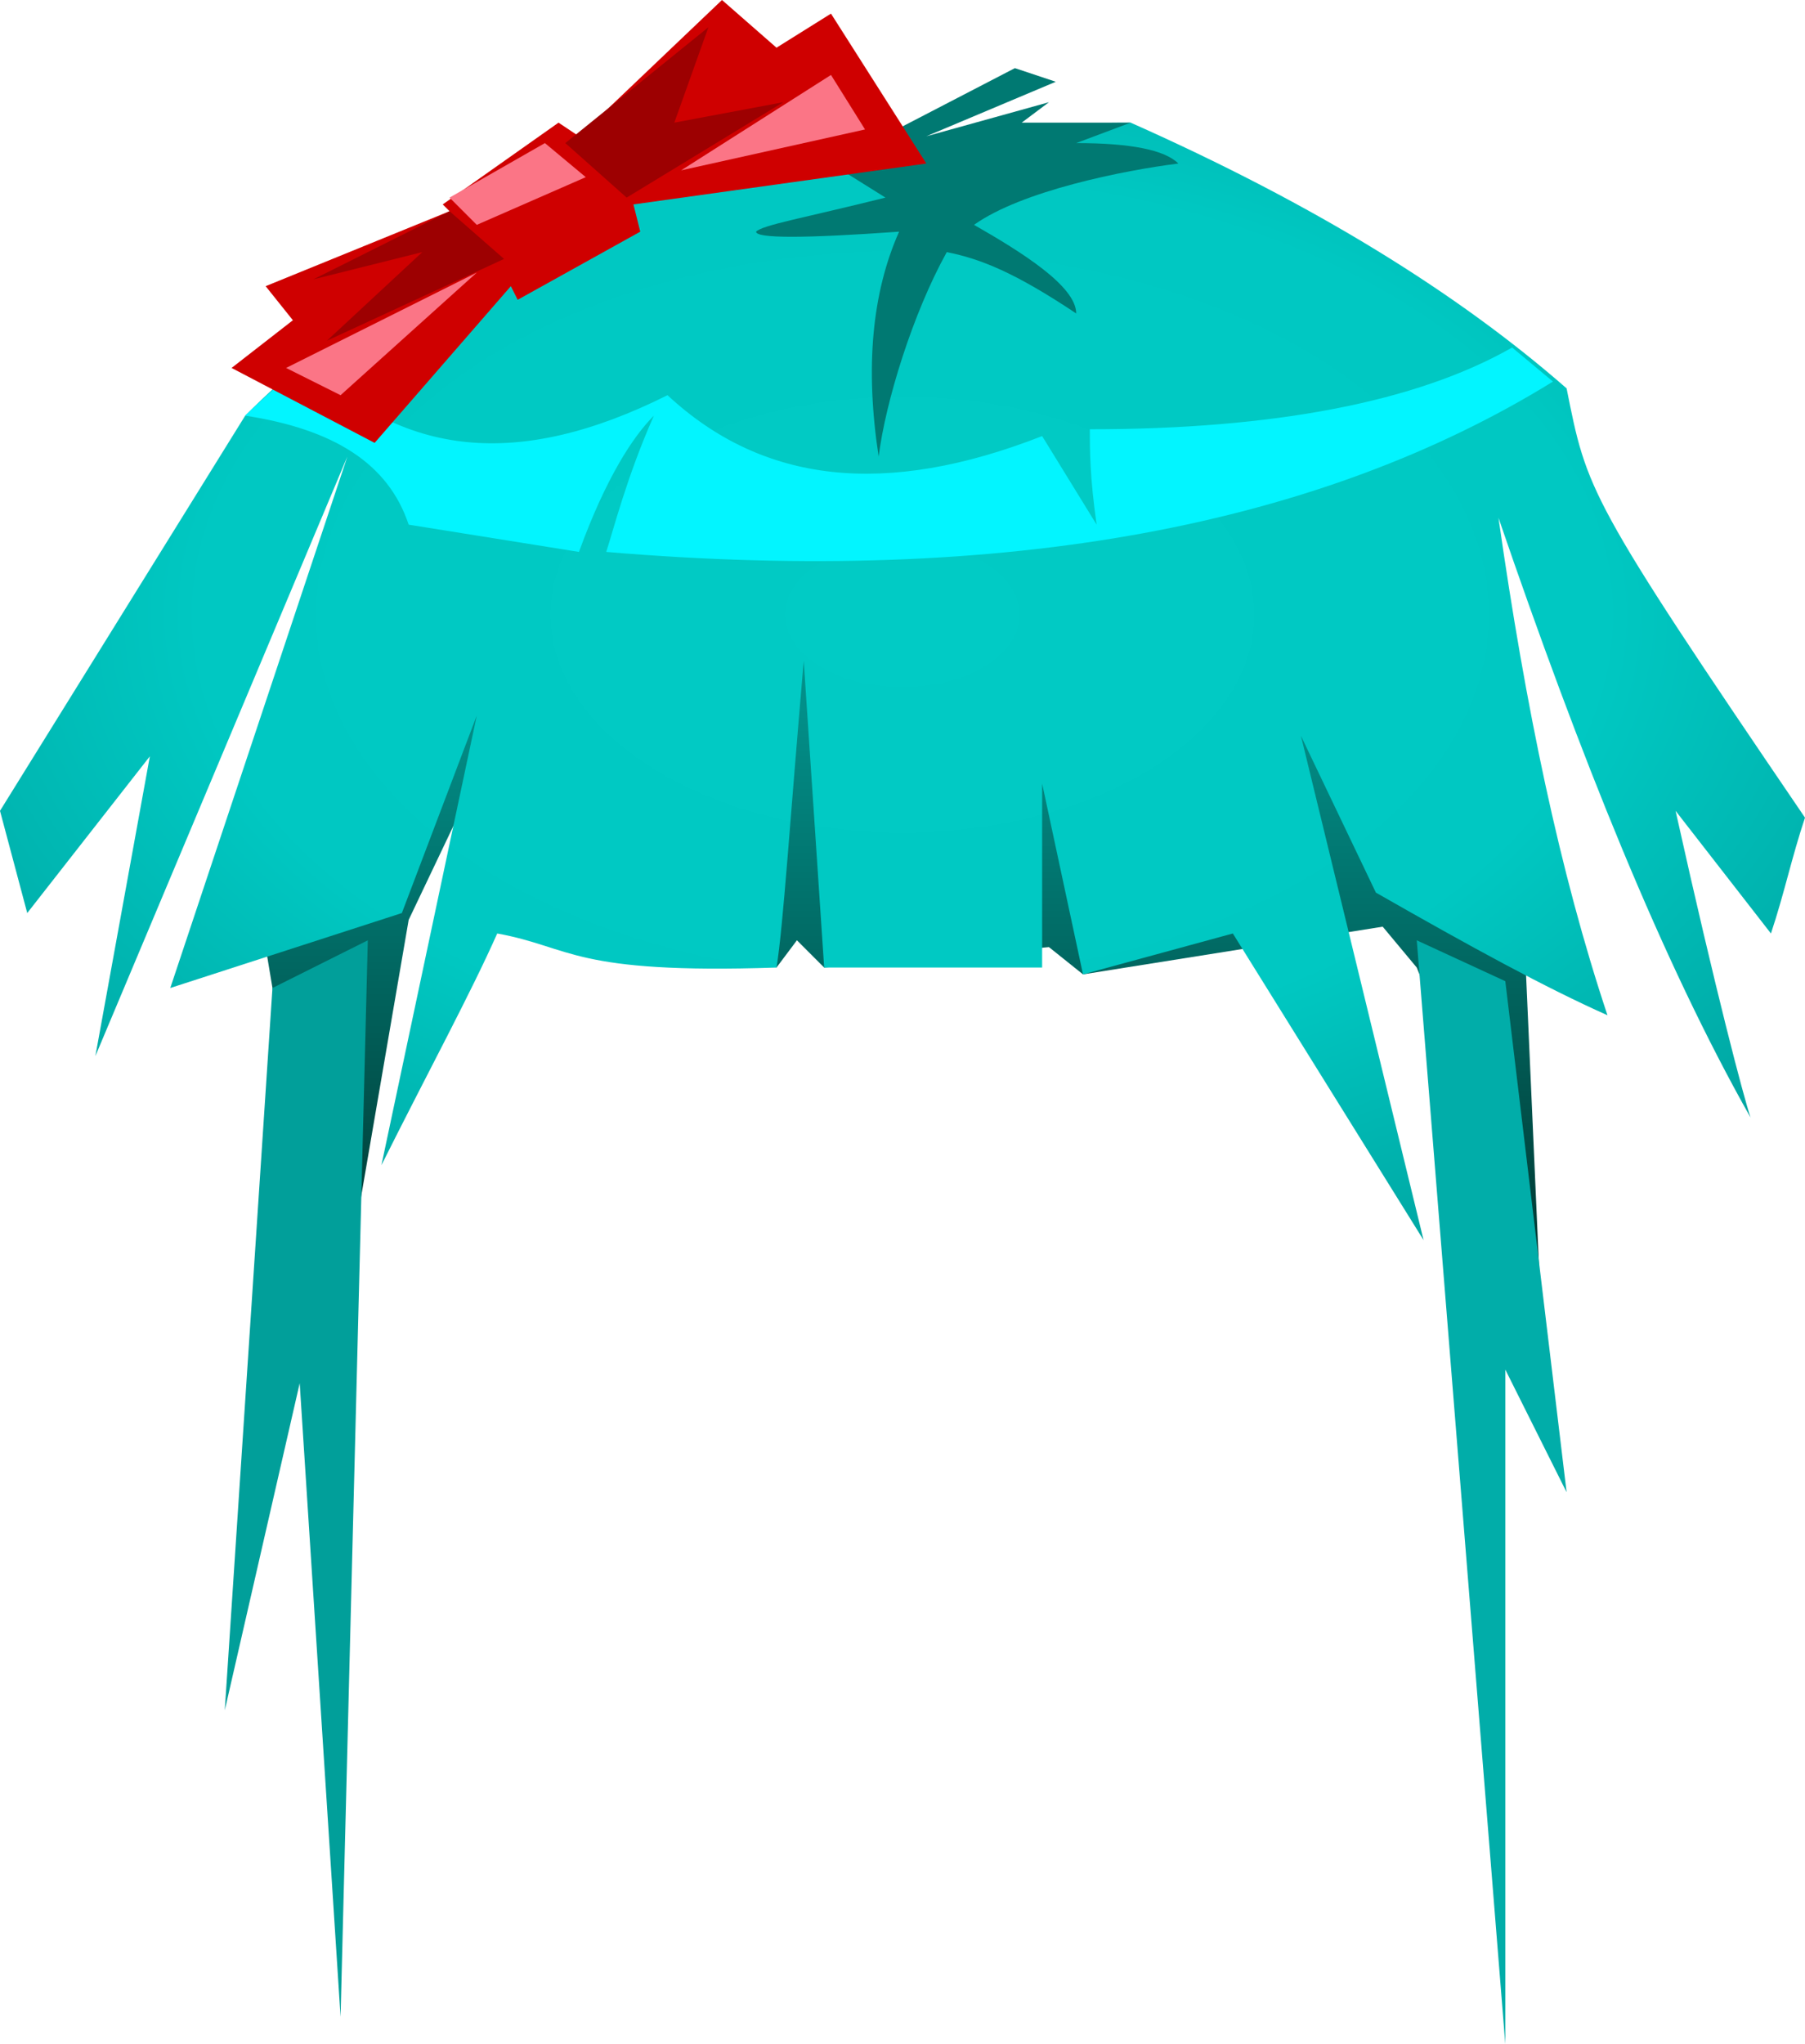 <?xml version="1.0" encoding="UTF-8" standalone="no"?>
<svg
   width="265"
   height="300"
   viewBox="0 0 265 300"
   version="1.1"
   id="svg31"
   sodipodi:docname="cb-layer-0696.svg"
   xmlns:inkscape="http://www.inkscape.org/namespaces/inkscape"
   xmlns:sodipodi="http://sodipodi.sourceforge.net/DTD/sodipodi-0.dtd"
   xmlns="http://www.w3.org/2000/svg"
   xmlns:svg="http://www.w3.org/2000/svg">
  <sodipodi:namedview
     id="namedview33"
     pagecolor="#ffffff"
     bordercolor="#666666"
     borderopacity="1.0"
     inkscape:pageshadow="2"
     inkscape:pageopacity="0.0"
     inkscape:pagecheckerboard="0" />
  <defs
     id="defs14">
    <linearGradient
       x1="100.048"
       y1="123.968"
       x2="100.048"
       y2="230.837"
       id="id-63779"
       gradientTransform="scale(1.319,0.758)"
       gradientUnits="userSpaceOnUse">
      <stop
         stop-color="#028F89"
         offset="0%"
         id="stop2" />
      <stop
         stop-color="#003933"
         offset="100%"
         id="stop4" />
    </linearGradient>
    <radialGradient
       cx="104.235"
       cy="101.896"
       r="208.471"
       id="id-63780"
       fx="104.235"
       fy="101.896"
       gradientTransform="scale(1.271,0.787)"
       gradientUnits="userSpaceOnUse">
      <stop
         stop-color="#01CBC5"
         offset="0%"
         id="stop7" />
      <stop
         stop-color="#00C8C2"
         offset="39%"
         id="stop9" />
      <stop
         stop-color="#017776"
         offset="100%"
         id="stop11" />
    </radialGradient>
  </defs>
  <g
     id="id-63781">
    <g
       transform="translate(0,10)"
       id="id-63782">
      <polygon
         points="70,104 114,132 117,128 121,132 154,129 159,133 203,126 208,132 226,177 224,132 192,81 63,85 38,123 49,189 60,125 "
         fill="url(#id-63779)"
         id="id-63783"
         style="fill:url(#id-63779)" />
      <path
         d="m 0,109 4,15 18,-23 -8,44 37,-88 -26,78 34,-11 11,-29 -14,66 c 7,-14 13,-25 17,-34 11,2 11,6 41,5 1,-6 2,-22 4,-45 l 3,45 h 32 v -27 l 6,28 22,-6 28,45 -18,-74 11,23 c 14,8 25,14 34,18 -7,-21 -12,-45 -16,-73 12,35 24,65 37,88 -1,-3 -5,-18 -11,-45 l 14,18 c 2,-6 3,-11 5,-17 C 233,63 233,62 230,47 214,33 193,20 166,8 153,8 143,9 133,11 93,13 61,26 36,51 Z"
         fill="url(#id-63780)"
         id="id-63784"
         style="fill:url(#id-63780)" />
      <path
         d="m 129,57 c -2,-13 -1,-24 3,-33 -14,1 -21,1 -21,0 1,-1 7,-2 19,-5 l -8,-5 27,-14 6,2 -19,8 18,-5 -4,3 h 16 l -8,3 c 8,0 13,1 15,3 -8,1 -23,4 -30,9 7,4 15,9 15,13 -9,-6 -14,-8 -19,-9 -5,9 -9,22 -10,30 z"
         fill="#007972"
         id="id-63785" />
      <polygon
         points="50,286 44,193 33,241 40,135 54,128 "
         fill="#019f9a"
         id="id-63786" />
      <polygon
         points="221,191 230,209 221,134 208,128 221,290 "
         fill="#01ada9"
         id="id-63787" />
    </g>
    <path
       d="m 36,61 c 0,0 3,-3 9,-8 14,14 31,16 53,5 14,13 32,15 55,6 l 8,13 c -1,-7 -1,-11 -1,-14 27,0 48,-4 62,-12 l 6,5 C 194,77 148,86 89,81 90,78 92,70 96,61 93,64 89,70 85,81 L 60,77 C 57,68 49,63 36,61 Z"
       fill="#02f5ff"
       id="id-63788" />
    <g
       transform="translate(33)"
       id="id-63789">
      <polygon
         points="1,54 22,65 42,42 43,44 61,34 60,30 103,24 89,2 81,7 73,0 52,20 49,18 32,30 33,31 6,42 10,47 "
         fill="#cf0000"
         id="id-63790" />
      <polygon
         points="17,58 9,54 37,40 "
         fill="#fb7586"
         id="id-63791" />
      <polygon
         points="29,37 13,41 33,31 41,38 15,50 "
         fill="#9d0001"
         id="id-63792" />
      <polygon
         points="47,21 33,29 37,33 53,26 "
         fill="#fb7586"
         id="id-63793" />
      <polygon
         points="50,21 71,4 66,18 82,15 59,29 "
         fill="#9d0001"
         id="id-63794" />
      <polygon
         points="67,25 89,11 94,19 "
         fill="#fb7586"
         id="id-63795" />
    </g>
  </g>
</svg>
